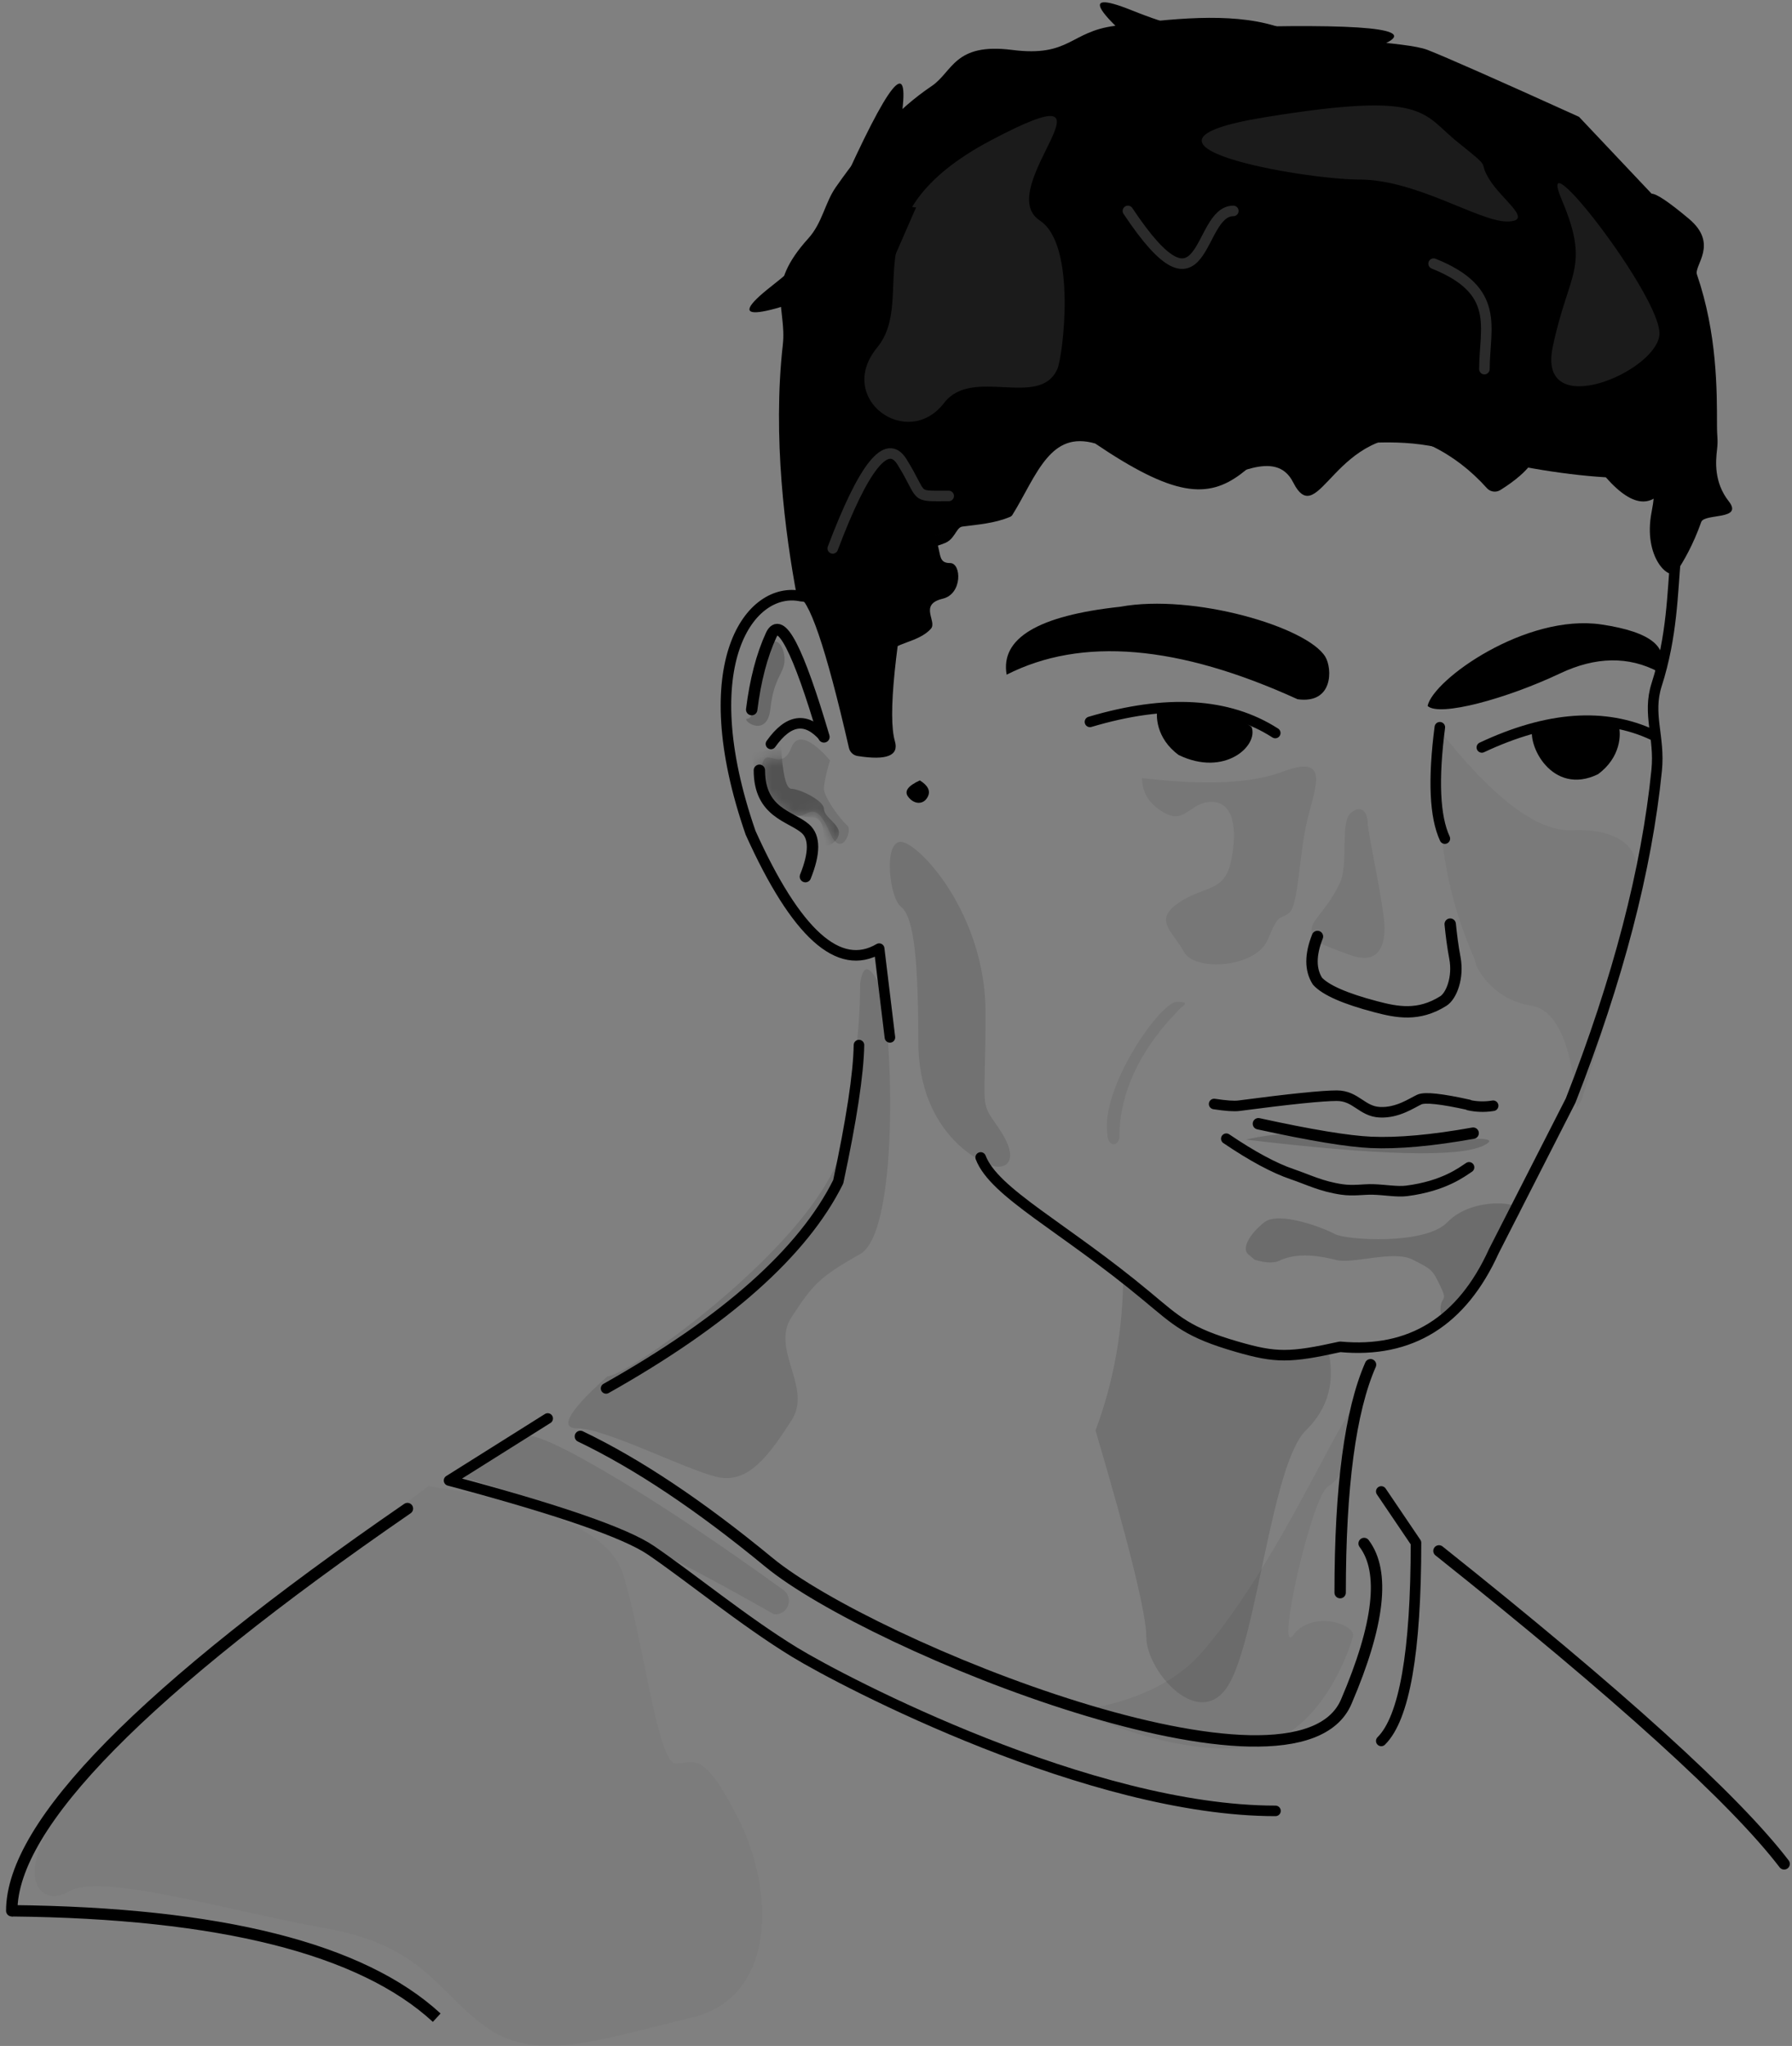 <?xml version="1.0" encoding="UTF-8"?>
<svg width="170px" height="194px" viewBox="0 0 170 194" version="1.1" xmlns="http://www.w3.org/2000/svg" xmlns:xlink="http://www.w3.org/1999/xlink">
    <rect x="0" y="0" width="170" height="194" fill="#808080" stroke="none"/>
    <!-- Generator: Sketch 52.5 (67469) - http://www.bohemiancoding.com/sketch -->
    <title>Bobby</title>
    <desc>Created with Sketch.</desc>
    <defs>
        <path d="M2.447,7.391 C3.172,8.325 4.031,8.257 4.633,7.969 C5.235,7.68 5.882,7.217 6.973,9.75 C8.063,12.282 9.159,9.467 8.611,9.045 C8.063,8.623 6.4,6.403 6.4,5.576 C6.4,4.75 6.973,2.881 6.973,2.881 C6.973,2.881 4.189,-0.575 3.318,1.653 C2.447,3.881 1.129,1.941 0.683,2.881 C0.238,3.82 -0.284,5.576 2.447,7.391 Z" id="path-1"></path>
    </defs>
    <g id="Page-1" stroke="none" stroke-width="1" fill="none" fill-rule="evenodd">
        <g id="Design" transform="translate(-79, -2373)">
            <g id="People" transform="translate(80, 2361)">
                <g id="Group-4">
                    <g id="Bobby">
                        <path d="M54.059,148.203 C59.458,150.787 65.418,154.763 71.937,160.134 C81.717,168.189 121.993,184.365 126.711,173.364 C129.856,166.031 130.422,161.028 128.409,158.357" id="Path-89" stroke="#000000" stroke-width="1.08" stroke-linecap="round" stroke-linejoin="round" fill-rule="nonzero"></path>
                        <path d="M56.495,143.653 C67.864,137.254 75.205,130.723 78.519,124.06 C79.784,118.154 80.44,113.832 80.487,111.094" id="Path-91" stroke="#000000" stroke-linecap="round" stroke-linejoin="round" fill-rule="nonzero"></path>
                        <path d="M129.015,141.405 C127.095,145.776 126.135,152.979 126.135,163.016" id="Path-92" stroke="#000000" stroke-width="1.08" stroke-linecap="round" stroke-linejoin="round" fill-rule="nonzero"></path>
                        <path d="M83.423,110.366 L82.403,101.949 C78.589,104.195 74.523,100.535 70.206,90.969 C64.608,74.858 70.206,67.5 75.014,68.533 C77.617,68.533 79.162,75.537 80.535,79.286 C80.844,80.132 82.221,80.513 82.571,78.775 C83.328,75.009 83.836,67.3 85.251,64.848 C85.99,63.566 87.397,63.486 88.488,63.017 C89.261,62.684 89.309,61.554 90.255,61.432 C91.708,61.244 93.266,61.129 94.625,60.549 C96.873,56.938 98.254,52.163 103.101,53.59 C118.175,63.796 114.696,53.515 129.343,47.03 C143.99,40.544 159.335,50.019 157.962,64.848 C157.658,68.136 157.64,72.307 156.162,76.914 C155.258,79.731 156.481,81.865 156.162,85.04 C155.219,94.425 152.498,104.863 148,116.354 L140.711,130.643 C137.684,137.309 132.826,140.33 126.135,139.707 C121.356,140.764 120.033,140.764 116.372,139.707 C111.688,138.356 110.666,137.302 107.771,134.891 C99.886,128.323 93.318,125.126 92.033,121.75" id="Path-93" stroke="#000000" stroke-linecap="round" stroke-linejoin="round" fill-rule="nonzero"></path>
                        <path d="M80.597,105.246 C80.869,103.449 81.451,103.449 82.343,105.246 C83.68,107.942 84.492,128.731 80.597,130.914 C76.703,133.097 76.11,133.819 74.092,136.891 C72.073,139.963 76.11,143.573 74.092,146.676 C72.073,149.779 70.071,152.78 67.003,152.043 C63.936,151.307 56.432,147.441 53.773,147.441 C51.113,147.441 55.359,143.647 56.631,142.5 C58.828,142.5 80.395,127.007 79.167,118.019 C80.121,113.436 80.597,109.178 80.597,105.246 Z" id="Path-94" fill-opacity="0.099" fill="#000000" fill-rule="nonzero"></path>
                        <path d="M102.929,147.632 C106.141,158.518 107.747,165.05 107.747,167.229 C107.747,170.497 112.841,176.264 115.554,171.746 C118.268,167.229 119.628,150.825 122.882,147.633 C125.051,145.505 125.734,142.872 124.93,139.733 C116.148,141.227 109.689,138.907 105.555,132.772 C105.555,138.013 104.679,142.966 102.929,147.632 Z" id="Path-95" fill-opacity="0.118" fill="#000000" fill-rule="nonzero"></path>
                        <path d="M127.361,167.039 C127.361,165.949 123.439,164.701 121.695,167.039 C119.951,169.377 123.414,153.767 125.021,152.917 C126.629,152.068 128.587,147.011 127.361,145.882 C126.593,145.174 120.436,160.124 113.037,168.658 C108.628,173.741 101.007,174.032 101.461,174.309 C102.122,174.715 112.283,179.263 119.091,177.3 C124.779,175.659 127.361,167.535 127.361,167.039 Z" id="Path-96" fill-opacity="0.056" fill="#000000" fill-rule="nonzero"></path>
                        <g id="Group-4" transform="translate(102.399, 78.617)" fill-rule="nonzero">
                            <g id="Group-11">
                                <path d="M17.58,2.888 C13.119,0.024 7.259,-0.328 0,1.833" id="Path-18" stroke="#000000" stroke-linecap="round" stroke-linejoin="round"></path>
                                <path d="M6.46,0.338 C6.196,1.167 6.25,3.391 8.423,4.976 C12.768,7.08 16.017,4.102 15.331,2.313 C12.193,4.78506124e-14 7.988,0.549 6.46,0.338 Z" id="Path-20" fill="#000000"></path>
                            </g>
                            <g id="Group-11" transform="translate(45.284, 4.441) scale(-1, 1) translate(-45.284, -4.441) translate(36.784, 1.441)">
                                <path d="M16.606,2.815 C10.363,-0.117 4.951,-0.509 0.371,1.639" id="Path-18" stroke="#000000" stroke-linecap="round" stroke-linejoin="round"></path>
                                <path d="M3.634,0.721 C3.369,1.55 3.424,3.774 5.597,5.36 C9.941,7.463 12.439,2.51 11.753,0.721 C8.571,0.151 5.162,0.932 3.634,0.721 Z" id="Path-20" fill="#000000"></path>
                            </g>
                            <path d="M4.941,7.161 C10.89,7.87 15.327,7.672 18.255,6.566 C22.645,4.907 21.495,7.69 20.668,10.922 C19.842,14.154 19.804,19.203 18.914,19.928 C18.024,20.654 17.974,19.782 16.879,22.458 C15.783,25.133 9.968,25.565 8.913,23.632 C7.859,21.698 5.985,20.647 8.412,18.991 C10.838,17.334 12.768,18.047 13.39,15.01 C14.013,11.974 13.634,9.418 11.542,9.418 C9.451,9.418 9.048,11.612 6.994,10.418 C5.625,9.622 4.941,8.537 4.941,7.161 Z" id="Path-115" fill-opacity="0.072" fill="#000000"></path>
                            <path d="M2.391,29.361 C4.014,31.004 7.828,35.405 7.828,41.146 C7.879,42.159 8.973,42.159 8.973,40.881 C9.617,36.519 3.958,28.383 2.391,28.383 C0.825,28.383 2.004,28.784 2.391,29.361 Z" id="Path-88" fill-opacity="0.069" fill="#000000" transform="translate(5.313, 35.129) scale(-1, 1) translate(-5.313, -35.129) "></path>
                            <path d="M21.309,22.561 C21.917,22.897 23.059,23.361 24.736,23.952 C27.252,24.839 27.944,23.267 27.944,21.358 C27.944,19.45 26.346,12.335 26.346,11.412 C26.346,10.488 25.771,9.565 24.736,10.488 C23.701,11.412 24.564,15.328 23.701,17.132 C22.838,18.935 21.897,19.882 21.309,20.747 C20.917,21.323 20.917,21.928 21.309,22.561 Z" id="Path-116" fill-opacity="0.072" fill="#000000"></path>
                        </g>
                        <path d="M118.009,131.443 C119.131,131.796 119.987,131.796 120.576,131.443 C121.9,130.914 123.518,130.914 125.64,131.443 C127.244,131.937 131.154,130.49 133.022,131.443 C134.889,132.397 134.889,132.397 135.651,133.978 C136.413,135.559 135.651,134.807 135.651,136.206 C135.651,137.604 137.458,136.729 139.765,131.937 C141.421,127.905 143.225,127.905 143.225,126.608 C142.38,125.846 138.401,125.722 136.292,127.905 C134.183,130.087 126.664,129.58 125.64,129.017 C124.617,128.454 120.334,126.792 118.93,127.905 C117.526,129.017 116.788,130.385 117.398,130.914" id="Path-97" fill-opacity="0.156" fill="#000000" fill-rule="nonzero"></path>
                        <path d="M118.38,118.555 C123.326,119.636 126.883,120.225 129.052,120.321 C131.624,120.435 134.857,120.144 138.752,119.447" id="Path-99" stroke="#000000" stroke-width="1.08" stroke-linecap="round" stroke-linejoin="round" fill-rule="nonzero"></path>
                        <path d="M117.183,120.06 C129.858,121.567 137.371,121.758 139.72,120.633 C143.244,118.945 129.171,121.175 125.612,120.06 C123.24,119.317 120.43,119.317 117.183,120.06 Z" id="Path-100" fill-opacity="0.162" fill="#000000" fill-rule="nonzero"></path>
                        <path d="M123.982,100.799 C123.292,102.539 123.292,103.95 123.982,105.033 C124.754,105.883 126.591,106.69 129.493,107.454 C131.515,107.987 133.563,108.403 135.925,106.918 C136.677,106.445 137.374,104.713 137.021,102.834 C136.815,101.744 136.673,100.62 136.575,99.626" id="Path-101" stroke="#000000" stroke-width="1.08" stroke-linecap="round" stroke-linejoin="round" fill-rule="nonzero"></path>
                        <path d="M148.585,117.039 C148.109,110.95 146.655,107.721 144.225,107.351 C140.578,106.796 138.986,103.685 138.986,103.292 C138.986,102.899 137.015,99.346 136.069,93.502 C135.438,89.606 135.207,85.438 135.376,81 C140.556,87.623 144.801,90.864 148.109,90.723 C153.071,90.51 154.229,92.84 154.229,94.062 C154.229,95.284 153.8,97.111 153.8,99.02 C153.8,100.292 152.211,106.058 149.034,116.319 L148.585,117.039 Z" id="Path-102" fill-opacity="0.049" fill="#000000" fill-rule="nonzero" opacity="0.908"></path>
                        <path d="M86.262,86 C85.14,86.509 84.766,87.02 85.14,87.532 C85.701,88.3 86.624,88.344 87.022,87.532 C87.287,86.991 87.034,86.48 86.262,86 Z" id="Path-33" fill="#000000" fill-rule="nonzero"></path>
                        <path d="M135,81 C136.33,85.839 136.663,89.346 135.998,91.523" id="Path-23" stroke="#000000" stroke-linecap="round" stroke-linejoin="round" fill-rule="nonzero" transform="translate(135.665, 86.261) scale(-1, 1) rotate(8) translate(-135.665, -86.261) "></path>
                        <path d="M94.497,75.973 C101.586,72.368 110.785,73.145 122.096,78.303 C125.488,78.773 125.4,75.401 124.732,74.286 C123.036,71.451 112.187,68.258 105.28,69.533 C97.484,70.372 93.89,72.518 94.497,75.973 Z" id="Path-105" fill="#000000" fill-rule="nonzero"></path>
                        <path d="M134.43,78.939 C134.965,76.417 143.786,70.156 150.917,71.213 C155.671,71.918 157.481,73.418 156.347,75.715 C153.504,74.204 150.385,74.252 146.989,75.858 C141.896,78.266 135.543,79.991 134.43,78.939 Z" id="Path-106" fill="#000000" fill-rule="nonzero"></path>
                        <path d="M74.598,68.533 C73.477,62.577 72.282,53.401 73.261,44.71 C73.659,41.18 71.494,39.231 75.681,34.608 C77.023,33.125 77.252,31.226 78.301,29.732 C81.416,25.297 84.232,22.285 87.384,20.16 C89.393,18.805 89.519,16.03 95.014,16.734 C100.51,17.437 100.51,14.991 104.776,14.449 C110.042,13.78 115.627,13.149 119.933,14.449 C124.803,15.918 132.352,15.918 134.43,16.734 C136.218,17.435 141.006,19.55 148.794,23.078 L155.681,30.366 C156.149,30.366 157.332,31.162 159.228,32.754 C162.073,35.143 159.685,37.157 159.982,38.026 C161.906,43.644 161.884,49.053 161.884,52.343 C161.884,53.55 162.004,53.61 161.884,54.671 C161.765,55.717 161.576,57.718 163,59.533 C164.424,61.347 160.689,60.651 160.388,61.502 C159.619,63.671 158.708,65.241 158.048,66.216 C157.406,67.164 154.839,64.871 155.681,60.549 C156.522,56.227 155.194,55.59 153.598,53.515 C151.12,50.295 141.847,56.992 134.43,53.515 C125.564,52.111 124.137,62.586 121.665,57.718 C120,54.439 115.778,57.413 113.485,57.718 C111.285,58.011 108.609,56.854 105.879,55.257 C99.355,50.884 96.958,54.094 95.014,60.549 C92.146,60.833 89.671,62.103 87.608,62.86 C87.194,63.012 86.612,63.012 85.863,62.86 C83.87,73.465 83.214,79.94 83.896,82.286 C84.294,83.655 83.113,84.122 80.355,83.685 L80.355,83.685 C79.952,83.622 79.628,83.319 79.537,82.921 C77.337,73.329 75.691,68.533 74.598,68.533 Z" id="Path-107" fill="#000000" fill-rule="nonzero"></path>
                        <path d="M84.448,91.826 C86.115,91.826 92.497,98.627 92.497,108.033 C92.497,117.439 91.864,116.26 93.686,118.881 C95.509,121.503 94.876,122.633 93.686,122.633 C92.497,122.633 86.115,119.758 86.115,110.727 C86.115,101.695 85.51,98.803 84.448,97.957 C83.386,97.111 82.781,91.826 84.448,91.826 Z" id="Path-108" fill-opacity="0.108" fill="#000000" fill-rule="nonzero"></path>
                        <path d="M77.164,81.873 C74.705,73.529 73.035,70.315 72.154,72.229 C71.273,74.144 70.658,76.496 70.31,79.286" id="Path-109" stroke="#000000" stroke-width="1.08" stroke-linecap="round" stroke-linejoin="round" fill-rule="nonzero"></path>
                        <path d="M75.405,95.123 C76.306,92.885 76.306,91.37 75.405,90.577 C74.054,89.388 71.04,89.101 71.04,85.04" id="Path-110" stroke="#000000" stroke-width="1.08" stroke-linecap="round" stroke-linejoin="round" fill-rule="nonzero"></path>
                        <g id="Group-10" transform="translate(70.763, 81.22)">
                            <mask id="mask-2" fill="white">
                                <use xlink:href="#path-1"></use>
                            </mask>
                            <use id="Path-111" fill-opacity="0.111" fill="#000000" fill-rule="nonzero" xlink:href="#path-1"></use>
                            <path d="M2.335,1.515 C2.484,4.222 2.812,5.576 3.318,5.576 C4.077,5.576 6.4,6.686 6.4,7.47 C6.4,8.253 7.827,8.888 7.827,9.75 C7.827,10.611 6.4,11.462 6.4,10.606 C6.4,9.75 6.418,8.274 5.232,8.274 C4.047,8.274 0.623,7.46 0.623,6.518 C0.623,5.576 -0.942,2.162 -0.296,2.162 C0.134,2.162 1.011,1.946 2.335,1.515 Z" id="Path-112" fill-opacity="0.283" fill="#000000" fill-rule="nonzero" mask="url(#mask-2)"></path>
                        </g>
                        <path d="M72.088,73.177 C72.545,72.27 73.428,73.223 73.428,74.54 C73.428,75.858 72.413,76.191 72.088,79.191 C71.763,82.191 69.137,80.137 69.949,80.137 C70.76,80.137 70.851,75.632 72.088,73.177 Z" id="Path-113" fill-opacity="0.187" fill="#000000" fill-rule="nonzero"></path>
                        <path d="M77.164,81.873 C75.488,79.956 73.812,80.179 72.136,82.542" id="Path-114" stroke="#000000" stroke-linecap="round" stroke-linejoin="round" fill-rule="nonzero"></path>
                        <path d="M37.651,155.044 C12.627,172.273 0.115,184.986 0.115,193.182" id="Path-117" stroke="#000000" stroke-width="1.08" stroke-linecap="round" stroke-linejoin="round" fill-rule="nonzero"></path>
                        <path d="M135.51,159.058 C152.635,172.7 163.55,182.592 168.254,188.734" id="Path-118" stroke="#000000" stroke-width="1.08" stroke-linecap="round" stroke-linejoin="round" fill-rule="nonzero"></path>
                        <path d="M0.115,193.182 C19.869,193.386 33.307,196.765 40.429,203.319" id="Path-119" stroke="#000000" stroke-width="1.08" fill-rule="nonzero"></path>
                        <path d="M39.649,152.917 C50.683,154.552 56.829,157.314 58.085,161.204 C59.97,167.039 61.359,179.214 63.102,179.214 C64.845,179.214 65.651,177.759 69.04,184.438 C72.428,191.116 72.81,201.362 64.583,203.319 C56.356,205.276 49.959,207.655 45.194,204.272 C40.429,200.888 39.235,196.514 29.915,194.848 C20.595,193.182 8.564,189.529 5.518,191.356 C2.472,193.182 -0.956,189.101 8.271,179.214 C14.423,172.623 24.882,163.857 39.649,152.917 Z" id="Path-120" fill-opacity="0.028" fill="#000000" fill-rule="nonzero"></path>
                        <path d="M48.911,148.142 C49.915,147.995 52.957,149.451 58.037,152.51 C62.243,155.041 67.333,158.456 73.307,162.756 L73.307,162.756 C73.88,163.169 74.01,163.967 73.597,164.54 C73.33,164.912 72.884,165.112 72.428,165.065 C65.961,161.379 60.602,158.612 56.352,156.764 C52.102,154.917 47.376,153.299 42.174,151.913 L48.911,148.142 Z" id="Path-121" fill-opacity="0.087" fill="#000000" fill-rule="nonzero"></path>
                        <path d="M113.603,50.027 C121.993,57.258 127.415,52.343 136.185,54.611 C142.031,56.123 147.082,57.005 151.338,57.258 C154.023,60.314 156.071,60.314 157.479,57.258 C158.888,54.202 160.318,51.296 161.768,48.54 L127.415,40.502 C112.613,42.032 108.009,45.207 113.603,50.027 Z" id="Path-5" fill="#000000"></path>
                        <path d="M86.079,60.549 C89.011,63.487 87.392,65.39 89.139,65.39 C90.211,65.39 90.322,68.319 88.435,68.769 C86.132,69.318 87.923,70.915 87.318,71.608 C86.132,72.97 83.568,72.97 83.568,73.934 C83.568,76.887 83.148,57.611 86.079,60.549 Z" id="Path-17" fill="#000000"></path>
                        <path d="M114.18,116.682 C115.288,116.852 116.07,116.907 116.525,116.847 C121.356,116.212 124.454,115.895 125.818,115.895 C127.633,115.895 128.191,117.385 129.9,117.464 C131.608,117.543 132.94,116.581 133.653,116.257 C134.179,116.018 135.741,116.187 138.337,116.762 L138.332,116.789 C139.061,116.951 139.815,116.975 140.553,116.862 L140.649,116.847" id="Path-19" stroke="#000000" stroke-linecap="round" stroke-linejoin="round"></path>
                        <path d="M115.334,119.973 C117.788,121.636 119.874,122.758 121.592,123.341 C123.099,123.851 124.34,124.502 126.293,124.785 C127.412,124.947 128.318,124.758 129.257,124.785 C130.404,124.817 131.542,125.036 132.442,124.921 C136.035,124.464 137.757,123.077 138.363,122.688" id="Path-22" stroke="#000000" stroke-linecap="round" stroke-linejoin="round"></path>
                        <path d="M50.958,146.502 L41.6,152.383 C51.938,155.141 58.319,157.346 60.745,158.996 C64.384,161.472 69.605,165.75 74.369,168.658 C79.134,171.565 102.436,183.71 120,183.71" id="Path-25" stroke="#000000" stroke-linecap="round" stroke-linejoin="round"></path>
                        <path d="M130.035,153.421 L133.33,158.289 C133.33,168.64 132.232,174.903 130.035,177.078" id="Path-30" stroke="#000000" stroke-linecap="round" stroke-linejoin="round"></path>
                        <g id="Group-2" transform="translate(78, 22)">
                            <path d="M51.039,14.945 C52.707,14.945 54.738,18.592 58.512,31.749 C60.932,40.181 58.97,43.055 52.626,40.37 L52.626,40.37 C52.179,40.18 51.932,39.697 52.042,39.223 C53.085,34.717 52.41,30.501 50.017,26.577 C49.276,25.363 51.938,22.704 51.039,21.076 C47.305,14.316 49.372,14.945 51.039,14.945 Z" id="Path-108" fill="#000000" fill-rule="nonzero" transform="translate(54.229, 28.136) rotate(-55) translate(-54.229, -28.136) "></path>
                            <path d="M28,10 C35.49,21.25 34.501,10 38,10" id="Path-31" stroke-opacity="0.17" stroke="#FFFFFF" stroke-linecap="round" stroke-linejoin="round"></path>
                            <path d="M57,15 C63.434,17.562 61.82,21.088 61.82,25" id="Path-31" stroke-opacity="0.17" stroke="#FFFFFF" stroke-linecap="round" stroke-linejoin="round"></path>
                            <path d="M0,42 C2.942,34.22 5.131,31.484 6.566,33.792 C8.72,37.255 7.488,37.028 11,37.028" id="Path-31" stroke-opacity="0.17" stroke="#FFFFFF" stroke-linecap="round" stroke-linejoin="round"></path>
                            <path d="M40.942,1.127 C56.445,-1.408 55.859,0.747 59.325,3.511 C62.791,6.276 61.083,5.058 62.297,7.024 C63.512,8.99 66.614,11 63.95,11 C61.287,11 55.358,7.024 49.957,7.024 C44.555,7.024 25.438,3.662 40.942,1.127 Z" id="Path-48" fill="#1B1B1B"></path>
                            <path d="M15.025,3.296 C1.381,10.494 8.149,18.148 4.195,22.978 C0.24,27.809 7.076,32.749 10.568,28.2 C13.231,24.732 19.609,28.776 21.304,24.999 C21.831,23.823 23.177,13.226 19.653,10.918 C14.957,7.843 28.668,-3.901 15.025,3.296 Z" id="Path-45" fill="#1B1B1B"></path>
                            <path d="M63.355,22.084 C60.187,20.506 60.158,8.112 66.183,12.281 C72.207,16.451 71.669,18.539 78.741,18.539 C85.814,18.539 66.523,23.663 63.355,22.084 Z" id="Path-47" fill="#1B1B1B" transform="translate(70.764, 16.907) rotate(-113) translate(-70.764, -16.907) "></path>
                        </g>
                        <g id="Group-14" transform="translate(70, 19)" fill="#000000">
                            <path d="M7.2,12.961 L15.915,9.366 L11.558,19.012 C0.69,23.386 -2.448,23.772 2.143,20.17 C6.733,16.569 8.419,14.166 7.2,12.961 Z" id="Path-46"></path>
                            <path d="M12.415,8.022 L21.129,4.427 L16.772,14.072 C5.904,18.446 2.766,18.832 7.357,15.231 C11.948,11.63 13.634,9.227 12.415,8.022 Z" id="Path-46" transform="translate(13.221, 11.049) rotate(136) translate(-13.221, -11.049) "></path>
                        </g>
                        <g id="Group-14" transform="translate(118.993, 17.441) rotate(65) translate(-118.993, -17.441) translate(106.493, 4.441)" fill="#000000">
                            <path d="M7.778,14.868 L16.492,11.273 L12.135,20.918 C1.267,25.292 -1.871,25.678 2.72,22.077 C7.311,18.475 8.997,16.072 7.778,14.868 Z" id="Path-46" transform="translate(8.584, 17.894) rotate(-5) translate(-8.584, -17.894) "></path>
                            <path d="M13.837,8.116 L22.552,4.52 L18.195,14.166 C7.327,18.54 4.189,18.926 8.78,15.325 C13.37,11.723 15.056,9.32 13.837,8.116 Z" id="Path-46" transform="translate(14.643, 11.142) rotate(136) translate(-14.643, -11.142) "></path>
                        </g>
                    </g>
                </g>
            </g>
        </g>
    </g>
</svg>